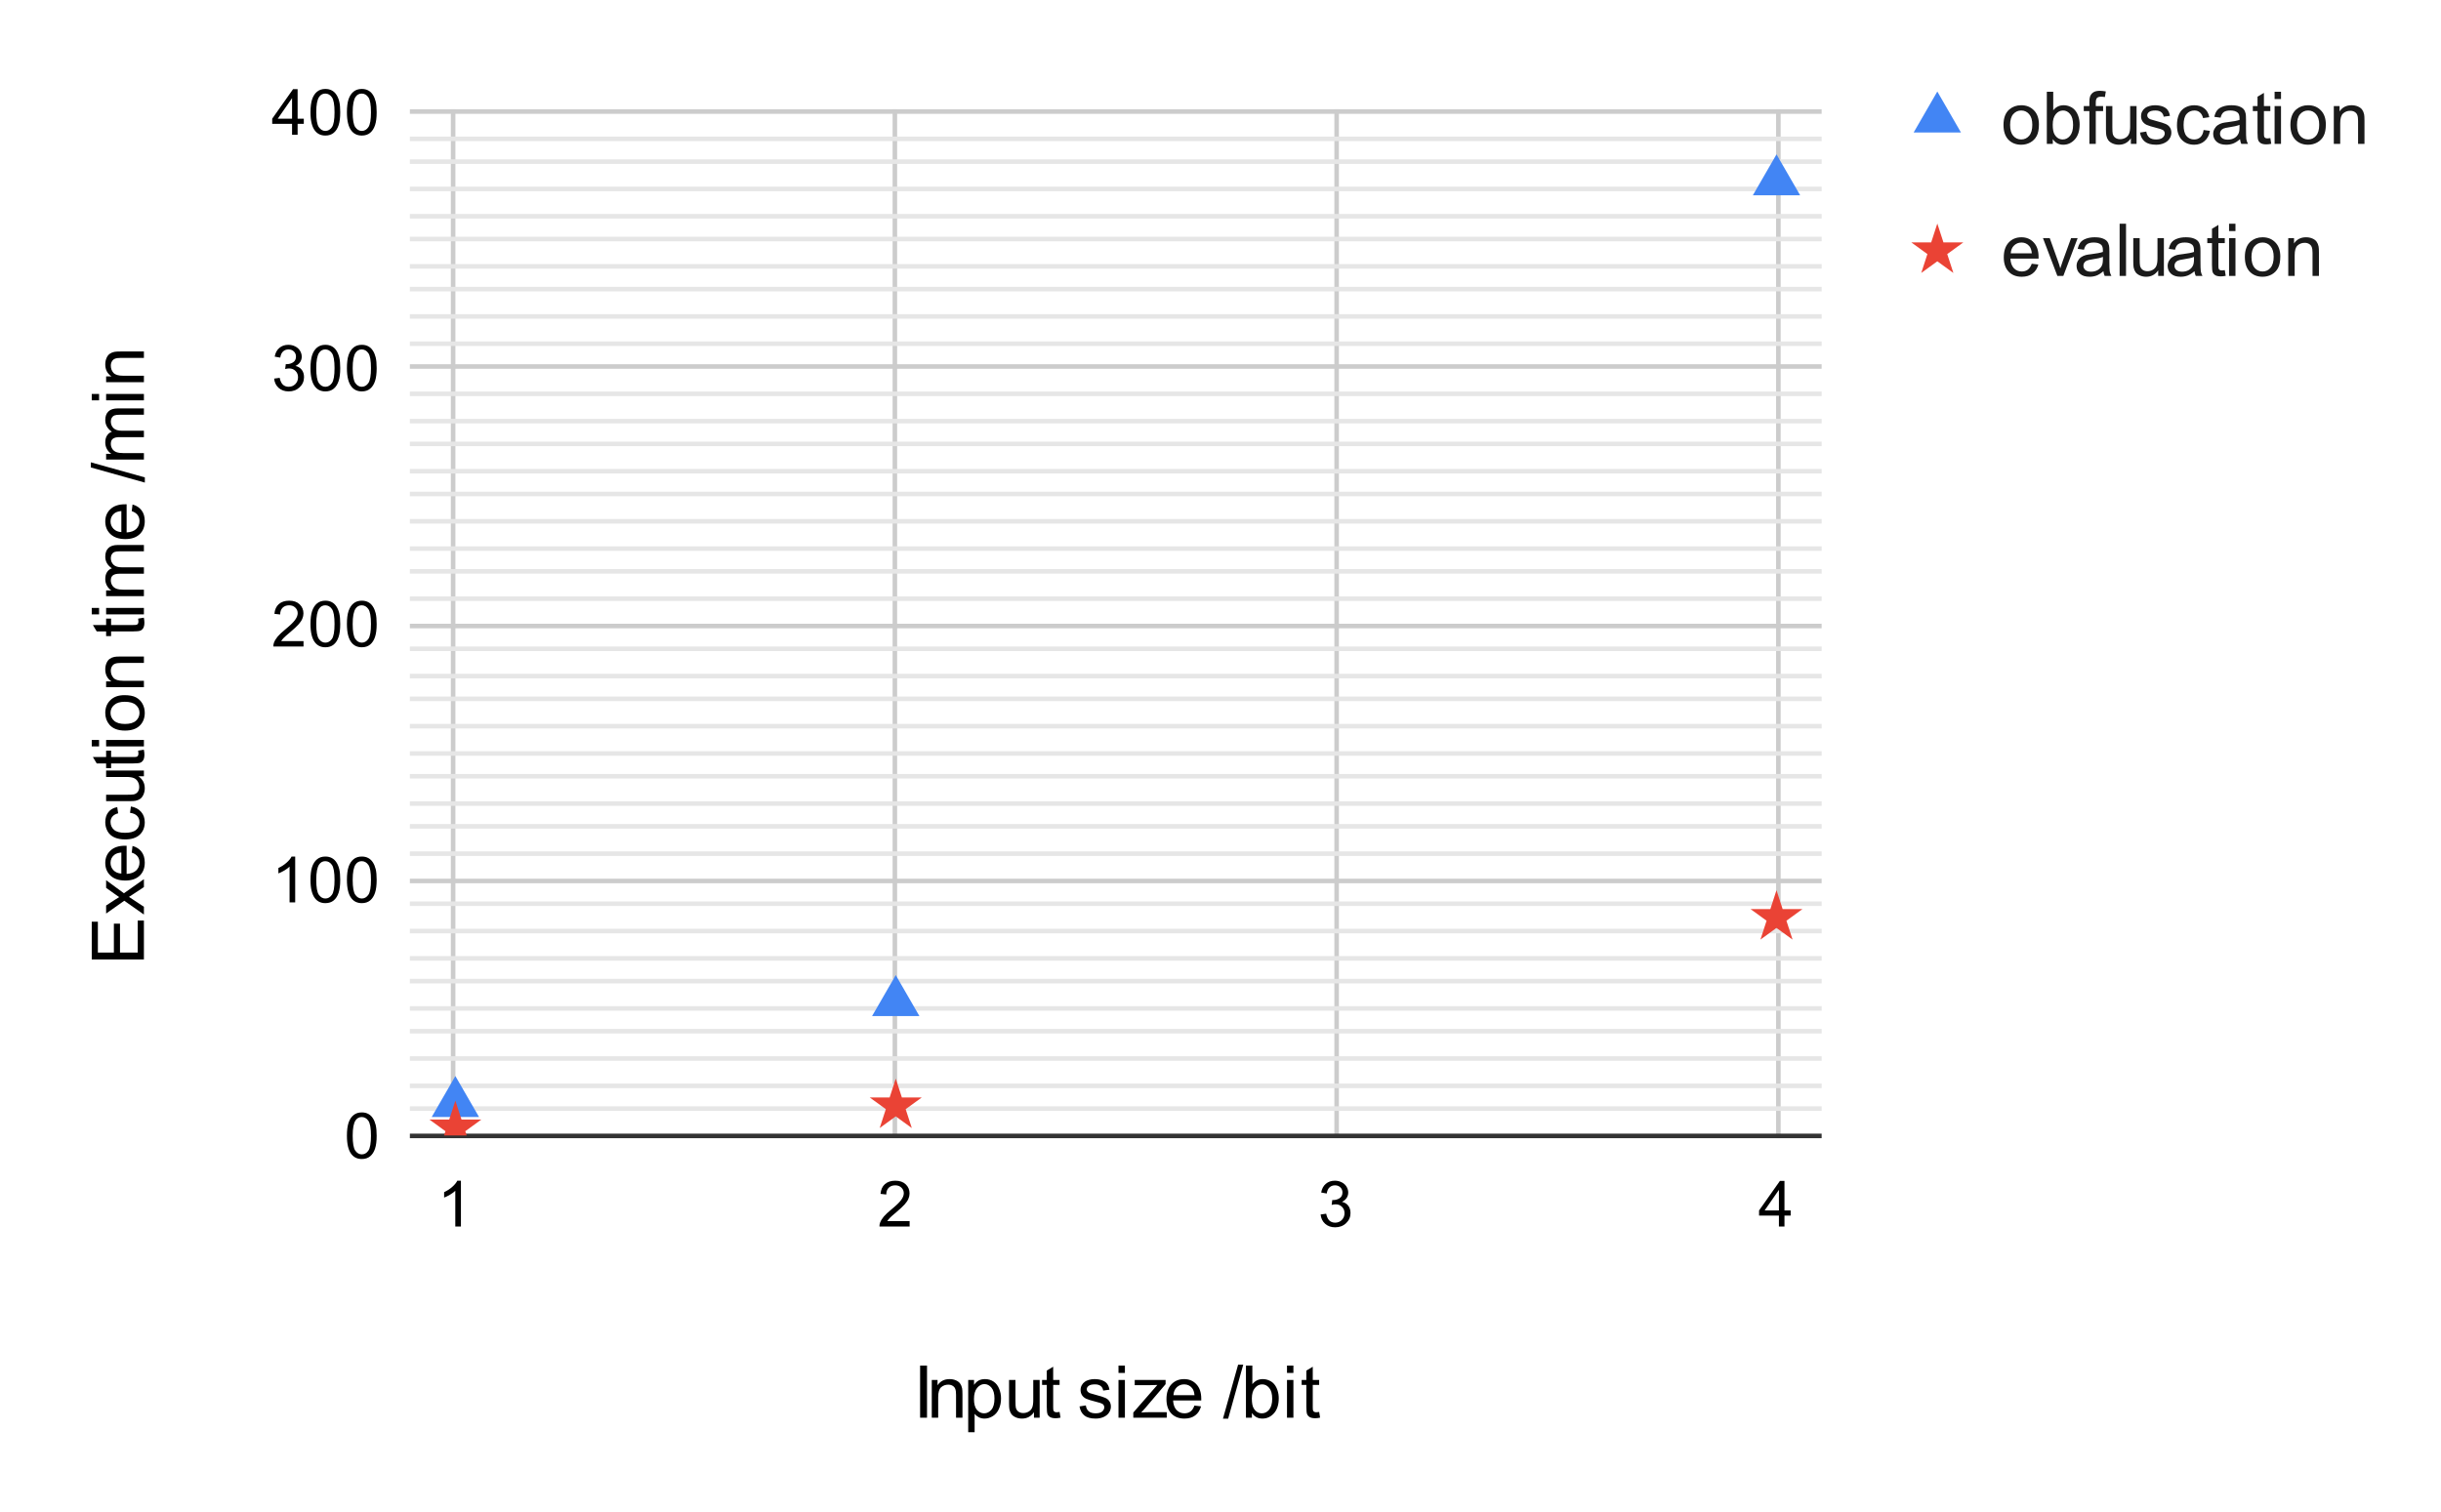 <svg version="1.1" viewBox="0.0 0.0 536.0 332.0" fill="none" stroke="none" stroke-linecap="square" stroke-miterlimit="10" width="536" height="332" xmlns:xlink="http://www.w3.org/1999/xlink" xmlns="http://www.w3.org/2000/svg"><path fill="#ffffff" d="M0 0L536.0 0L536.0 332.0L0 332.0L0 0Z" fill-rule="nonzero"/><path stroke="#cccccc" stroke-width="1.0" stroke-linecap="butt" d="M99.5 24.5L99.5 249.5" fill-rule="nonzero"/><path stroke="#cccccc" stroke-width="1.0" stroke-linecap="butt" d="M196.5 24.5L196.5 249.5" fill-rule="nonzero"/><path stroke="#cccccc" stroke-width="1.0" stroke-linecap="butt" d="M293.5 24.5L293.5 249.5" fill-rule="nonzero"/><path stroke="#cccccc" stroke-width="1.0" stroke-linecap="butt" d="M390.5 24.5L390.5 249.5" fill-rule="nonzero"/><path stroke="#000000" stroke-width="1.0" stroke-linecap="butt" stroke-opacity="0.0" d="M132.5 24.5L132.5 249.5" fill-rule="nonzero"/><path stroke="#000000" stroke-width="1.0" stroke-linecap="butt" stroke-opacity="0.0" d="M164.5 24.5L164.5 249.5" fill-rule="nonzero"/><path stroke="#000000" stroke-width="1.0" stroke-linecap="butt" stroke-opacity="0.0" d="M228.5 24.5L228.5 249.5" fill-rule="nonzero"/><path stroke="#000000" stroke-width="1.0" stroke-linecap="butt" stroke-opacity="0.0" d="M261.5 24.5L261.5 249.5" fill-rule="nonzero"/><path stroke="#000000" stroke-width="1.0" stroke-linecap="butt" stroke-opacity="0.0" d="M325.5 24.5L325.5 249.5" fill-rule="nonzero"/><path stroke="#000000" stroke-width="1.0" stroke-linecap="butt" stroke-opacity="0.0" d="M357.5 24.5L357.5 249.5" fill-rule="nonzero"/><path stroke="#333333" stroke-width="1.0" stroke-linecap="butt" d="M90.5 249.5L399.5 249.5" fill-rule="nonzero"/><path stroke="#cccccc" stroke-width="1.0" stroke-linecap="butt" d="M90.5 193.5L399.5 193.5" fill-rule="nonzero"/><path stroke="#cccccc" stroke-width="1.0" stroke-linecap="butt" d="M90.5 137.5L399.5 137.5" fill-rule="nonzero"/><path stroke="#cccccc" stroke-width="1.0" stroke-linecap="butt" d="M90.5 80.5L399.5 80.5" fill-rule="nonzero"/><path stroke="#cccccc" stroke-width="1.0" stroke-linecap="butt" d="M90.5 24.5L399.5 24.5" fill-rule="nonzero"/><path stroke="#e6e6e6" stroke-width="1.0" stroke-linecap="butt" d="M90.5 243.5L399.5 243.5" fill-rule="nonzero"/><path stroke="#e6e6e6" stroke-width="1.0" stroke-linecap="butt" d="M90.5 238.5L399.5 238.5" fill-rule="nonzero"/><path stroke="#e6e6e6" stroke-width="1.0" stroke-linecap="butt" d="M90.5 232.5L399.5 232.5" fill-rule="nonzero"/><path stroke="#e6e6e6" stroke-width="1.0" stroke-linecap="butt" d="M90.5 226.5L399.5 226.5" fill-rule="nonzero"/><path stroke="#e6e6e6" stroke-width="1.0" stroke-linecap="butt" d="M90.5 221.5L399.5 221.5" fill-rule="nonzero"/><path stroke="#e6e6e6" stroke-width="1.0" stroke-linecap="butt" d="M90.5 215.5L399.5 215.5" fill-rule="nonzero"/><path stroke="#e6e6e6" stroke-width="1.0" stroke-linecap="butt" d="M90.5 210.5L399.5 210.5" fill-rule="nonzero"/><path stroke="#e6e6e6" stroke-width="1.0" stroke-linecap="butt" d="M90.5 204.5L399.5 204.5" fill-rule="nonzero"/><path stroke="#e6e6e6" stroke-width="1.0" stroke-linecap="butt" d="M90.5 198.5L399.5 198.5" fill-rule="nonzero"/><path stroke="#e6e6e6" stroke-width="1.0" stroke-linecap="butt" d="M90.5 187.5L399.5 187.5" fill-rule="nonzero"/><path stroke="#e6e6e6" stroke-width="1.0" stroke-linecap="butt" d="M90.5 181.5L399.5 181.5" fill-rule="nonzero"/><path stroke="#e6e6e6" stroke-width="1.0" stroke-linecap="butt" d="M90.5 176.5L399.5 176.5" fill-rule="nonzero"/><path stroke="#e6e6e6" stroke-width="1.0" stroke-linecap="butt" d="M90.5 170.5L399.5 170.5" fill-rule="nonzero"/><path stroke="#e6e6e6" stroke-width="1.0" stroke-linecap="butt" d="M90.5 165.5L399.5 165.5" fill-rule="nonzero"/><path stroke="#e6e6e6" stroke-width="1.0" stroke-linecap="butt" d="M90.5 159.5L399.5 159.5" fill-rule="nonzero"/><path stroke="#e6e6e6" stroke-width="1.0" stroke-linecap="butt" d="M90.5 153.5L399.5 153.5" fill-rule="nonzero"/><path stroke="#e6e6e6" stroke-width="1.0" stroke-linecap="butt" d="M90.5 148.5L399.5 148.5" fill-rule="nonzero"/><path stroke="#e6e6e6" stroke-width="1.0" stroke-linecap="butt" d="M90.5 142.5L399.5 142.5" fill-rule="nonzero"/><path stroke="#e6e6e6" stroke-width="1.0" stroke-linecap="butt" d="M90.5 131.5L399.5 131.5" fill-rule="nonzero"/><path stroke="#e6e6e6" stroke-width="1.0" stroke-linecap="butt" d="M90.5 125.5L399.5 125.5" fill-rule="nonzero"/><path stroke="#e6e6e6" stroke-width="1.0" stroke-linecap="butt" d="M90.5 120.5L399.5 120.5" fill-rule="nonzero"/><path stroke="#e6e6e6" stroke-width="1.0" stroke-linecap="butt" d="M90.5 114.5L399.5 114.5" fill-rule="nonzero"/><path stroke="#e6e6e6" stroke-width="1.0" stroke-linecap="butt" d="M90.5 108.5L399.5 108.5" fill-rule="nonzero"/><path stroke="#e6e6e6" stroke-width="1.0" stroke-linecap="butt" d="M90.5 103.5L399.5 103.5" fill-rule="nonzero"/><path stroke="#e6e6e6" stroke-width="1.0" stroke-linecap="butt" d="M90.5 97.5L399.5 97.5" fill-rule="nonzero"/><path stroke="#e6e6e6" stroke-width="1.0" stroke-linecap="butt" d="M90.5 92.5L399.5 92.5" fill-rule="nonzero"/><path stroke="#e6e6e6" stroke-width="1.0" stroke-linecap="butt" d="M90.5 86.5L399.5 86.5" fill-rule="nonzero"/><path stroke="#e6e6e6" stroke-width="1.0" stroke-linecap="butt" d="M90.5 75.5L399.5 75.5" fill-rule="nonzero"/><path stroke="#e6e6e6" stroke-width="1.0" stroke-linecap="butt" d="M90.5 69.5L399.5 69.5" fill-rule="nonzero"/><path stroke="#e6e6e6" stroke-width="1.0" stroke-linecap="butt" d="M90.5 63.5L399.5 63.5" fill-rule="nonzero"/><path stroke="#e6e6e6" stroke-width="1.0" stroke-linecap="butt" d="M90.5 58.5L399.5 58.5" fill-rule="nonzero"/><path stroke="#e6e6e6" stroke-width="1.0" stroke-linecap="butt" d="M90.5 52.5L399.5 52.5" fill-rule="nonzero"/><path stroke="#e6e6e6" stroke-width="1.0" stroke-linecap="butt" d="M90.5 47.5L399.5 47.5" fill-rule="nonzero"/><path stroke="#e6e6e6" stroke-width="1.0" stroke-linecap="butt" d="M90.5 41.5L399.5 41.5" fill-rule="nonzero"/><path stroke="#e6e6e6" stroke-width="1.0" stroke-linecap="butt" d="M90.5 35.5L399.5 35.5" fill-rule="nonzero"/><path stroke="#e6e6e6" stroke-width="1.0" stroke-linecap="butt" d="M90.5 30.5L399.5 30.5" fill-rule="nonzero"/><clipPath id="id_0"><path d="M90.6 24.6L399.48 24.6L399.48 249.4L90.6 249.4L90.6 24.6Z" clip-rule="nonzero"/></clipPath><path fill="#4285f4" clip-path="url(#id_0)" d="M99.992 236.346L105.188 245.346L94.796 245.346Z" fill-rule="nonzero"/><path fill="#4285f4" clip-path="url(#id_0)" d="M196.691 214.172L201.887 223.172L191.494 223.172Z" fill-rule="nonzero"/><path fill="#4285f4" clip-path="url(#id_0)" d="M390.088 33.899L395.284 42.899L384.892 42.899Z" fill-rule="nonzero"/><path fill="#ea4335" clip-path="url(#id_0)" d="M99.992 241.756L101.339 245.902L105.698 245.902L102.171 248.464L103.519 252.61L99.992 250.048L96.465 252.61L97.812 248.464L94.286 245.902L98.645 245.902Z" fill-rule="nonzero"/><path fill="#ea4335" clip-path="url(#id_0)" d="M196.691 236.915L198.038 241.061L202.397 241.061L198.87 243.623L200.217 247.769L196.691 245.206L193.164 247.769L194.511 243.623L190.984 241.061L195.344 241.061Z" fill-rule="nonzero"/><path fill="#ea4335" clip-path="url(#id_0)" d="M390.088 195.525L391.435 199.671L395.794 199.671L392.268 202.233L393.615 206.379L390.088 203.816L386.561 206.379L387.909 202.233L384.382 199.671L388.741 199.671Z" fill-rule="nonzero"/><path fill="#000000" d="M202.04 311.4L202.04 299.947L203.556 299.947L203.556 311.4L202.04 311.4ZM204.602 311.4L204.602 303.103L205.868 303.103L205.868 304.275Q206.774 302.916 208.509 302.916Q209.259 302.916 209.884 303.181Q210.509 303.447 210.821 303.884Q211.134 304.322 211.259 304.931Q211.337 305.322 211.337 306.291L211.337 311.4L209.931 311.4L209.931 306.353Q209.931 305.494 209.759 305.072Q209.602 304.634 209.181 304.384Q208.774 304.134 208.212 304.134Q207.306 304.134 206.649 304.712Q206.009 305.275 206.009 306.869L206.009 311.4L204.602 311.4ZM212.602 314.587L212.602 303.103L213.884 303.103L213.884 304.181Q214.337 303.541 214.899 303.228Q215.477 302.916 216.29 302.916Q217.352 302.916 218.165 303.462Q218.977 304.009 219.384 305.009Q219.806 305.994 219.806 307.181Q219.806 308.462 219.337 309.478Q218.884 310.494 218.009 311.041Q217.149 311.587 216.181 311.587Q215.477 311.587 214.915 311.291Q214.368 310.994 214.009 310.541L214.009 314.587L212.602 314.587ZM213.868 307.291Q213.868 308.9 214.509 309.666Q215.165 310.431 216.087 310.431Q217.024 310.431 217.696 309.634Q218.368 308.837 218.368 307.181Q218.368 305.587 217.712 304.806Q217.056 304.009 216.149 304.009Q215.259 304.009 214.556 304.853Q213.868 305.697 213.868 307.291ZM227.04 311.4L227.04 310.181Q226.071 311.587 224.399 311.587Q223.665 311.587 223.024 311.306Q222.399 311.025 222.087 310.603Q221.774 310.166 221.649 309.556Q221.571 309.134 221.571 308.244L221.571 303.103L222.977 303.103L222.977 307.697Q222.977 308.806 223.056 309.181Q223.196 309.744 223.618 310.056Q224.056 310.369 224.681 310.369Q225.321 310.369 225.868 310.056Q226.431 309.728 226.649 309.166Q226.884 308.603 226.884 307.541L226.884 303.103L228.29 303.103L228.29 311.4L227.04 311.4ZM232.665 310.134L232.868 311.384Q232.274 311.509 231.806 311.509Q231.04 311.509 230.618 311.275Q230.196 311.025 230.024 310.634Q229.852 310.228 229.852 308.962L229.852 304.197L228.821 304.197L228.821 303.103L229.852 303.103L229.852 301.041L231.259 300.197L231.259 303.103L232.665 303.103L232.665 304.197L231.259 304.197L231.259 309.041Q231.259 309.65 231.321 309.822Q231.399 309.994 231.571 310.103Q231.743 310.197 232.056 310.197Q232.29 310.197 232.665 310.134ZM237.04 308.916L238.431 308.697Q238.54 309.541 239.071 309.994Q239.618 310.431 240.571 310.431Q241.54 310.431 242.009 310.041Q242.477 309.634 242.477 309.103Q242.477 308.634 242.071 308.353Q241.774 308.166 240.634 307.884Q239.087 307.494 238.477 307.212Q237.884 306.916 237.571 306.416Q237.274 305.916 237.274 305.306Q237.274 304.744 237.524 304.275Q237.774 303.806 238.212 303.494Q238.54 303.244 239.102 303.087Q239.681 302.916 240.321 302.916Q241.306 302.916 242.04 303.197Q242.774 303.478 243.118 303.962Q243.477 304.431 243.618 305.244L242.243 305.431Q242.149 304.791 241.696 304.431Q241.243 304.072 240.431 304.072Q239.462 304.072 239.04 304.4Q238.634 304.712 238.634 305.134Q238.634 305.416 238.806 305.634Q238.977 305.853 239.337 306.009Q239.556 306.087 240.587 306.369Q242.071 306.759 242.665 307.025Q243.259 307.275 243.587 307.759Q243.931 308.244 243.931 308.962Q243.931 309.666 243.509 310.291Q243.102 310.9 242.321 311.244Q241.556 311.587 240.587 311.587Q238.962 311.587 238.118 310.916Q237.274 310.244 237.04 308.916ZM245.602 301.556L245.602 299.947L247.009 299.947L247.009 301.556L245.602 301.556ZM245.602 311.4L245.602 303.103L247.009 303.103L247.009 311.4L245.602 311.4ZM248.852 311.4L248.852 310.259L254.134 304.197Q253.243 304.244 252.556 304.244L249.165 304.244L249.165 303.103L255.946 303.103L255.946 304.025L251.462 309.291L250.587 310.259Q251.54 310.181 252.368 310.181L256.196 310.181L256.196 311.4L248.852 311.4ZM262.274 308.728L263.727 308.9Q263.384 310.181 262.446 310.884Q261.524 311.587 260.087 311.587Q258.259 311.587 257.196 310.462Q256.134 309.337 256.134 307.322Q256.134 305.228 257.212 304.072Q258.29 302.916 260.009 302.916Q261.665 302.916 262.712 304.056Q263.774 305.181 263.774 307.228Q263.774 307.353 263.774 307.603L257.587 307.603Q257.665 308.978 258.352 309.712Q259.056 310.431 260.087 310.431Q260.868 310.431 261.415 310.025Q261.962 309.619 262.274 308.728ZM257.665 306.447L262.29 306.447Q262.196 305.4 261.759 304.884Q261.087 304.072 260.024 304.072Q259.056 304.072 258.384 304.728Q257.727 305.369 257.665 306.447ZM268.54 311.603L271.868 299.744L272.993 299.744L269.681 311.603L268.54 311.603ZM274.899 311.4L273.587 311.4L273.587 299.947L274.993 299.947L274.993 304.025Q275.884 302.916 277.274 302.916Q278.04 302.916 278.712 303.228Q279.399 303.525 279.837 304.087Q280.29 304.65 280.54 305.447Q280.79 306.228 280.79 307.119Q280.79 309.259 279.727 310.431Q278.681 311.587 277.196 311.587Q275.727 311.587 274.899 310.353L274.899 311.4ZM274.884 307.181Q274.884 308.681 275.29 309.337Q275.946 310.431 277.087 310.431Q278.009 310.431 278.681 309.634Q279.352 308.822 279.352 307.244Q279.352 305.619 278.696 304.853Q278.056 304.072 277.149 304.072Q276.227 304.072 275.556 304.869Q274.884 305.666 274.884 307.181ZM282.602 301.556L282.602 299.947L284.009 299.947L284.009 301.556L282.602 301.556ZM282.602 311.4L282.602 303.103L284.009 303.103L284.009 311.4L282.602 311.4ZM289.665 310.134L289.868 311.384Q289.274 311.509 288.806 311.509Q288.04 311.509 287.618 311.275Q287.196 311.025 287.024 310.634Q286.852 310.228 286.852 308.962L286.852 304.197L285.821 304.197L285.821 303.103L286.852 303.103L286.852 301.041L288.259 300.197L288.259 303.103L289.665 303.103L289.665 304.197L288.259 304.197L288.259 309.041Q288.259 309.65 288.321 309.822Q288.399 309.994 288.571 310.103Q288.743 310.197 289.056 310.197Q289.29 310.197 289.665 310.134Z" fill-rule="nonzero"/><path fill="#000000" d="M31.6 210.734L20.147 210.734L20.147 202.453L21.491 202.453L21.491 209.219L25.006 209.219L25.006 202.875L26.35 202.875L26.35 209.219L30.241 209.219L30.241 202.188L31.6 202.188L31.6 210.734ZM31.6 200.875L27.287 197.844L23.303 200.656L23.303 198.891L25.241 197.625Q25.803 197.266 26.178 197.047Q25.662 196.703 25.256 196.406L23.303 195.016L23.303 193.328L27.209 196.203L31.6 193.109L31.6 194.844L29.022 196.547L28.319 197.0L31.6 199.172L31.6 200.875ZM28.928 187.266L29.1 185.812Q30.381 186.156 31.084 187.094Q31.787 188.016 31.787 189.453Q31.787 191.281 30.662 192.344Q29.537 193.406 27.522 193.406Q25.428 193.406 24.272 192.328Q23.116 191.25 23.116 189.531Q23.116 187.875 24.256 186.828Q25.381 185.766 27.428 185.766Q27.553 185.766 27.803 185.766L27.803 191.953Q29.178 191.875 29.912 191.188Q30.631 190.484 30.631 189.453Q30.631 188.672 30.225 188.125Q29.819 187.578 28.928 187.266ZM26.647 191.875L26.647 187.25Q25.6 187.344 25.084 187.781Q24.272 188.453 24.272 189.516Q24.272 190.484 24.928 191.156Q25.569 191.812 26.647 191.875ZM28.553 178.531L28.741 177.141Q30.162 177.375 30.975 178.312Q31.787 179.234 31.787 180.594Q31.787 182.297 30.678 183.344Q29.553 184.375 27.475 184.375Q26.131 184.375 25.131 183.938Q24.116 183.484 23.616 182.578Q23.116 181.656 23.116 180.594Q23.116 179.234 23.803 178.375Q24.475 177.516 25.741 177.281L25.944 178.641Q25.116 178.844 24.694 179.344Q24.272 179.828 24.272 180.531Q24.272 181.594 25.037 182.266Q25.787 182.922 27.444 182.922Q29.116 182.922 29.881 182.281Q30.631 181.641 30.631 180.609Q30.631 179.781 30.131 179.234Q29.616 178.672 28.553 178.531ZM31.6 170.5L30.381 170.5Q31.787 171.469 31.787 173.141Q31.787 173.875 31.506 174.516Q31.225 175.141 30.803 175.453Q30.366 175.766 29.756 175.891Q29.334 175.969 28.444 175.969L23.303 175.969L23.303 174.562L27.897 174.562Q29.006 174.562 29.381 174.484Q29.944 174.344 30.256 173.922Q30.569 173.484 30.569 172.859Q30.569 172.219 30.256 171.672Q29.928 171.109 29.366 170.891Q28.803 170.656 27.741 170.656L23.303 170.656L23.303 169.25L31.6 169.25L31.6 170.5ZM30.334 164.875L31.584 164.672Q31.709 165.266 31.709 165.734Q31.709 166.5 31.475 166.922Q31.225 167.344 30.834 167.516Q30.428 167.688 29.162 167.688L24.397 167.688L24.397 168.719L23.303 168.719L23.303 167.688L21.241 167.688L20.397 166.281L23.303 166.281L23.303 164.875L24.397 164.875L24.397 166.281L29.241 166.281Q29.85 166.281 30.022 166.219Q30.194 166.141 30.303 165.969Q30.397 165.797 30.397 165.484Q30.397 165.25 30.334 164.875ZM21.756 163.938L20.147 163.938L20.147 162.531L21.756 162.531L21.756 163.938ZM31.6 163.938L23.303 163.938L23.303 162.531L31.6 162.531L31.6 163.938ZM27.444 160.469Q25.147 160.469 24.037 159.188Q23.116 158.109 23.116 156.578Q23.116 154.859 24.241 153.781Q25.35 152.688 27.334 152.688Q28.928 152.688 29.85 153.172Q30.772 153.656 31.287 154.578Q31.787 155.484 31.787 156.578Q31.787 158.312 30.678 159.391Q29.553 160.469 27.444 160.469ZM27.444 159.016Q29.037 159.016 29.834 158.328Q30.631 157.625 30.631 156.578Q30.631 155.531 29.834 154.844Q29.037 154.141 27.397 154.141Q25.866 154.141 25.069 154.844Q24.272 155.531 24.272 156.578Q24.272 157.625 25.069 158.328Q25.85 159.016 27.444 159.016ZM31.6 150.938L23.303 150.938L23.303 149.672L24.475 149.672Q23.116 148.766 23.116 147.031Q23.116 146.281 23.381 145.656Q23.647 145.031 24.084 144.719Q24.522 144.406 25.131 144.281Q25.522 144.203 26.491 144.203L31.6 144.203L31.6 145.609L26.553 145.609Q25.694 145.609 25.272 145.781Q24.834 145.938 24.584 146.359Q24.334 146.766 24.334 147.328Q24.334 148.234 24.912 148.891Q25.475 149.531 27.069 149.531L31.6 149.531L31.6 150.938ZM30.334 135.875L31.584 135.672Q31.709 136.266 31.709 136.734Q31.709 137.5 31.475 137.922Q31.225 138.344 30.834 138.516Q30.428 138.688 29.162 138.688L24.397 138.688L24.397 139.719L23.303 139.719L23.303 138.688L21.241 138.688L20.397 137.281L23.303 137.281L23.303 135.875L24.397 135.875L24.397 137.281L29.241 137.281Q29.85 137.281 30.022 137.219Q30.194 137.141 30.303 136.969Q30.397 136.797 30.397 136.484Q30.397 136.25 30.334 135.875ZM21.756 134.938L20.147 134.938L20.147 133.531L21.756 133.531L21.756 134.938ZM31.6 134.938L23.303 134.938L23.303 133.531L31.6 133.531L31.6 134.938ZM31.6 130.938L23.303 130.938L23.303 129.688L24.459 129.688Q23.85 129.297 23.491 128.656Q23.116 128.0 23.116 127.172Q23.116 126.25 23.506 125.656Q23.881 125.062 24.569 124.828Q23.116 123.844 23.116 122.266Q23.116 121.031 23.803 120.375Q24.475 119.703 25.897 119.703L31.6 119.703L31.6 121.094L26.366 121.094Q25.522 121.094 25.162 121.234Q24.787 121.375 24.569 121.734Q24.334 122.094 24.334 122.578Q24.334 123.453 24.912 124.031Q25.491 124.609 26.772 124.609L31.6 124.609L31.6 126.016L26.209 126.016Q25.272 126.016 24.803 126.359Q24.334 126.703 24.334 127.484Q24.334 128.078 24.647 128.578Q24.959 129.078 25.569 129.312Q26.162 129.531 27.287 129.531L31.6 129.531L31.6 130.938ZM28.928 112.266L29.1 110.812Q30.381 111.156 31.084 112.094Q31.787 113.016 31.787 114.453Q31.787 116.281 30.662 117.344Q29.537 118.406 27.522 118.406Q25.428 118.406 24.272 117.328Q23.116 116.25 23.116 114.531Q23.116 112.875 24.256 111.828Q25.381 110.766 27.428 110.766Q27.553 110.766 27.803 110.766L27.803 116.953Q29.178 116.875 29.912 116.188Q30.631 115.484 30.631 114.453Q30.631 113.672 30.225 113.125Q29.819 112.578 28.928 112.266ZM26.647 116.875L26.647 112.25Q25.6 112.344 25.084 112.781Q24.272 113.453 24.272 114.516Q24.272 115.484 24.928 116.156Q25.569 116.812 26.647 116.875ZM31.803 106.0L19.944 102.672L19.944 101.547L31.803 104.859L31.803 106.0ZM31.6 100.938L23.303 100.938L23.303 99.688L24.459 99.688Q23.85 99.297 23.491 98.656Q23.116 98.0 23.116 97.172Q23.116 96.25 23.506 95.656Q23.881 95.062 24.569 94.828Q23.116 93.844 23.116 92.266Q23.116 91.031 23.803 90.375Q24.475 89.703 25.897 89.703L31.6 89.703L31.6 91.094L26.366 91.094Q25.522 91.094 25.162 91.234Q24.787 91.375 24.569 91.734Q24.334 92.094 24.334 92.578Q24.334 93.453 24.912 94.031Q25.491 94.609 26.772 94.609L31.6 94.609L31.6 96.016L26.209 96.016Q25.272 96.016 24.803 96.359Q24.334 96.703 24.334 97.484Q24.334 98.078 24.647 98.578Q24.959 99.078 25.569 99.312Q26.162 99.531 27.287 99.531L31.6 99.531L31.6 100.938ZM21.756 87.938L20.147 87.938L20.147 86.531L21.756 86.531L21.756 87.938ZM31.6 87.938L23.303 87.938L23.303 86.531L31.6 86.531L31.6 87.938ZM31.6 83.938L23.303 83.938L23.303 82.672L24.475 82.672Q23.116 81.766 23.116 80.031Q23.116 79.281 23.381 78.656Q23.647 78.031 24.084 77.719Q24.522 77.406 25.131 77.281Q25.522 77.203 26.491 77.203L31.6 77.203L31.6 78.609L26.553 78.609Q25.694 78.609 25.272 78.781Q24.834 78.938 24.584 79.359Q24.334 79.766 24.334 80.328Q24.334 81.234 24.912 81.891Q25.475 82.531 27.069 82.531L31.6 82.531L31.6 83.938Z" fill-rule="nonzero"/><path fill="#000000" d="M76.178 249.463Q76.178 247.681 76.537 246.603Q76.912 245.509 77.631 244.931Q78.35 244.338 79.444 244.338Q80.256 244.338 80.866 244.666Q81.475 244.994 81.866 245.603Q82.272 246.213 82.491 247.088Q82.709 247.963 82.709 249.463Q82.709 251.228 82.35 252.306Q81.991 253.384 81.272 253.978Q80.553 254.572 79.444 254.572Q78.006 254.572 77.178 253.525Q76.178 252.275 76.178 249.463ZM77.444 249.463Q77.444 251.931 78.022 252.744Q78.6 253.556 79.444 253.556Q80.303 253.556 80.881 252.744Q81.459 251.916 81.459 249.463Q81.459 246.978 80.881 246.166Q80.303 245.353 79.428 245.353Q78.584 245.353 78.084 246.072Q77.444 246.994 77.444 249.463Z" fill-rule="nonzero"/><path fill="#000000" d="M64.819 198.2L63.584 198.2L63.584 190.356Q63.147 190.778 62.413 191.216Q61.694 191.637 61.131 191.841L61.131 190.653Q62.163 190.169 62.928 189.481Q63.709 188.794 64.022 188.137L64.819 188.137L64.819 198.2ZM68.178 193.262Q68.178 191.481 68.537 190.403Q68.912 189.309 69.631 188.731Q70.35 188.137 71.444 188.137Q72.256 188.137 72.866 188.466Q73.475 188.794 73.866 189.403Q74.272 190.012 74.491 190.887Q74.709 191.762 74.709 193.262Q74.709 195.028 74.35 196.106Q73.991 197.184 73.272 197.778Q72.553 198.372 71.444 198.372Q70.006 198.372 69.178 197.325Q68.178 196.075 68.178 193.262ZM69.444 193.262Q69.444 195.731 70.022 196.544Q70.6 197.356 71.444 197.356Q72.303 197.356 72.881 196.544Q73.459 195.716 73.459 193.262Q73.459 190.778 72.881 189.966Q72.303 189.153 71.428 189.153Q70.584 189.153 70.084 189.872Q69.444 190.794 69.444 193.262ZM76.178 193.262Q76.178 191.481 76.537 190.403Q76.912 189.309 77.631 188.731Q78.35 188.137 79.444 188.137Q80.256 188.137 80.866 188.466Q81.475 188.794 81.866 189.403Q82.272 190.012 82.491 190.887Q82.709 191.762 82.709 193.262Q82.709 195.028 82.35 196.106Q81.991 197.184 81.272 197.778Q80.553 198.372 79.444 198.372Q78.006 198.372 77.178 197.325Q76.178 196.075 76.178 193.262ZM77.444 193.262Q77.444 195.731 78.022 196.544Q78.6 197.356 79.444 197.356Q80.303 197.356 80.881 196.544Q81.459 195.716 81.459 193.262Q81.459 190.778 80.881 189.966Q80.303 189.153 79.428 189.153Q78.584 189.153 78.084 189.872Q77.444 190.794 77.444 193.262Z" fill-rule="nonzero"/><path fill="#000000" d="M66.647 140.812L66.647 142.0L60.022 142.0Q60.006 141.562 60.163 141.141Q60.428 140.469 60.975 139.812Q61.538 139.156 62.584 138.297Q64.225 136.953 64.787 136.172Q65.366 135.391 65.366 134.688Q65.366 133.953 64.834 133.453Q64.319 132.953 63.491 132.953Q62.6 132.953 62.053 133.484Q61.522 134.016 61.522 134.969L60.256 134.828Q60.381 133.422 61.225 132.688Q62.084 131.938 63.506 131.938Q64.959 131.938 65.787 132.734Q66.631 133.531 66.631 134.719Q66.631 135.328 66.381 135.906Q66.147 136.484 65.569 137.125Q65.006 137.766 63.678 138.891Q62.569 139.812 62.256 140.156Q61.944 140.484 61.741 140.812L66.647 140.812ZM68.178 137.062Q68.178 135.281 68.537 134.203Q68.912 133.109 69.631 132.531Q70.35 131.938 71.444 131.938Q72.256 131.938 72.866 132.266Q73.475 132.594 73.866 133.203Q74.272 133.812 74.491 134.688Q74.709 135.562 74.709 137.062Q74.709 138.828 74.35 139.906Q73.991 140.984 73.272 141.578Q72.553 142.172 71.444 142.172Q70.006 142.172 69.178 141.125Q68.178 139.875 68.178 137.062ZM69.444 137.062Q69.444 139.531 70.022 140.344Q70.6 141.156 71.444 141.156Q72.303 141.156 72.881 140.344Q73.459 139.516 73.459 137.062Q73.459 134.578 72.881 133.766Q72.303 132.953 71.428 132.953Q70.584 132.953 70.084 133.672Q69.444 134.594 69.444 137.062ZM76.178 137.062Q76.178 135.281 76.537 134.203Q76.912 133.109 77.631 132.531Q78.35 131.938 79.444 131.938Q80.256 131.938 80.866 132.266Q81.475 132.594 81.866 133.203Q82.272 133.812 82.491 134.688Q82.709 135.562 82.709 137.062Q82.709 138.828 82.35 139.906Q81.991 140.984 81.272 141.578Q80.553 142.172 79.444 142.172Q78.006 142.172 77.178 141.125Q76.178 139.875 76.178 137.062ZM77.444 137.062Q77.444 139.531 78.022 140.344Q78.6 141.156 79.444 141.156Q80.303 141.156 80.881 140.344Q81.459 139.516 81.459 137.062Q81.459 134.578 80.881 133.766Q80.303 132.953 79.428 132.953Q78.584 132.953 78.084 133.672Q77.444 134.594 77.444 137.062Z" fill-rule="nonzero"/><path fill="#000000" d="M60.194 83.159L61.413 82.987Q61.631 84.034 62.131 84.503Q62.647 84.956 63.381 84.956Q64.256 84.956 64.85 84.362Q65.444 83.753 65.444 82.862Q65.444 82.019 64.881 81.472Q64.334 80.925 63.491 80.925Q63.131 80.925 62.616 81.05L62.756 79.972Q62.881 79.987 62.944 79.987Q63.741 79.987 64.366 79.581Q64.991 79.175 64.991 78.316Q64.991 77.644 64.537 77.206Q64.084 76.753 63.35 76.753Q62.631 76.753 62.147 77.206Q61.678 77.644 61.538 78.55L60.319 78.331Q60.538 77.097 61.334 76.425Q62.131 75.737 63.319 75.737Q64.147 75.737 64.834 76.097Q65.522 76.441 65.881 77.05Q66.256 77.659 66.256 78.347Q66.256 78.987 65.912 79.519Q65.569 80.05 64.881 80.378Q65.772 80.581 66.256 81.222Q66.756 81.862 66.756 82.847Q66.756 84.159 65.787 85.066Q64.834 85.972 63.381 85.972Q62.053 85.972 61.178 85.191Q60.319 84.409 60.194 83.159ZM68.178 80.862Q68.178 79.081 68.537 78.003Q68.912 76.909 69.631 76.331Q70.35 75.737 71.444 75.737Q72.256 75.737 72.866 76.066Q73.475 76.394 73.866 77.003Q74.272 77.612 74.491 78.487Q74.709 79.362 74.709 80.862Q74.709 82.628 74.35 83.706Q73.991 84.784 73.272 85.378Q72.553 85.972 71.444 85.972Q70.006 85.972 69.178 84.925Q68.178 83.675 68.178 80.862ZM69.444 80.862Q69.444 83.331 70.022 84.144Q70.6 84.956 71.444 84.956Q72.303 84.956 72.881 84.144Q73.459 83.316 73.459 80.862Q73.459 78.378 72.881 77.566Q72.303 76.753 71.428 76.753Q70.584 76.753 70.084 77.472Q69.444 78.394 69.444 80.862ZM76.178 80.862Q76.178 79.081 76.537 78.003Q76.912 76.909 77.631 76.331Q78.35 75.737 79.444 75.737Q80.256 75.737 80.866 76.066Q81.475 76.394 81.866 77.003Q82.272 77.612 82.491 78.487Q82.709 79.362 82.709 80.862Q82.709 82.628 82.35 83.706Q81.991 84.784 81.272 85.378Q80.553 85.972 79.444 85.972Q78.006 85.972 77.178 84.925Q76.178 83.675 76.178 80.862ZM77.444 80.862Q77.444 83.331 78.022 84.144Q78.6 84.956 79.444 84.956Q80.303 84.956 80.881 84.144Q81.459 83.316 81.459 80.862Q81.459 78.378 80.881 77.566Q80.303 76.753 79.428 76.753Q78.584 76.753 78.084 77.472Q77.444 78.394 77.444 80.862Z" fill-rule="nonzero"/><path fill="#000000" d="M64.131 29.6L64.131 27.194L59.772 27.194L59.772 26.069L64.35 19.584L65.35 19.584L65.35 26.069L66.709 26.069L66.709 27.194L65.35 27.194L65.35 29.6L64.131 29.6ZM64.131 26.069L64.131 21.553L60.991 26.069L64.131 26.069ZM68.178 24.663Q68.178 22.881 68.537 21.803Q68.912 20.709 69.631 20.131Q70.35 19.538 71.444 19.538Q72.256 19.538 72.866 19.866Q73.475 20.194 73.866 20.803Q74.272 21.413 74.491 22.288Q74.709 23.163 74.709 24.663Q74.709 26.428 74.35 27.506Q73.991 28.584 73.272 29.178Q72.553 29.772 71.444 29.772Q70.006 29.772 69.178 28.725Q68.178 27.475 68.178 24.663ZM69.444 24.663Q69.444 27.131 70.022 27.944Q70.6 28.756 71.444 28.756Q72.303 28.756 72.881 27.944Q73.459 27.116 73.459 24.663Q73.459 22.178 72.881 21.366Q72.303 20.553 71.428 20.553Q70.584 20.553 70.084 21.272Q69.444 22.194 69.444 24.663ZM76.178 24.663Q76.178 22.881 76.537 21.803Q76.912 20.709 77.631 20.131Q78.35 19.538 79.444 19.538Q80.256 19.538 80.866 19.866Q81.475 20.194 81.866 20.803Q82.272 21.413 82.491 22.288Q82.709 23.163 82.709 24.663Q82.709 26.428 82.35 27.506Q81.991 28.584 81.272 29.178Q80.553 29.772 79.444 29.772Q78.006 29.772 77.178 28.725Q76.178 27.475 76.178 24.663ZM77.444 24.663Q77.444 27.131 78.022 27.944Q78.6 28.756 79.444 28.756Q80.303 28.756 80.881 27.944Q81.459 27.116 81.459 24.663Q81.459 22.178 80.881 21.366Q80.303 20.553 79.428 20.553Q78.584 20.553 78.084 21.272Q77.444 22.194 77.444 24.663Z" fill-rule="nonzero"/><path fill="#000000" d="M101.211 269.4L99.976 269.4L99.976 261.556Q99.539 261.978 98.804 262.416Q98.086 262.837 97.523 263.041L97.523 261.853Q98.554 261.369 99.32 260.681Q100.101 259.994 100.414 259.337L101.211 259.337L101.211 269.4Z" fill-rule="nonzero"/><path fill="#000000" d="M199.738 268.212L199.738 269.4L193.113 269.4Q193.097 268.962 193.253 268.541Q193.519 267.869 194.066 267.212Q194.628 266.556 195.675 265.697Q197.316 264.353 197.878 263.572Q198.456 262.791 198.456 262.087Q198.456 261.353 197.925 260.853Q197.409 260.353 196.581 260.353Q195.691 260.353 195.144 260.884Q194.613 261.416 194.613 262.369L193.347 262.228Q193.472 260.822 194.316 260.087Q195.175 259.337 196.597 259.337Q198.05 259.337 198.878 260.134Q199.722 260.931 199.722 262.119Q199.722 262.728 199.472 263.306Q199.238 263.884 198.659 264.525Q198.097 265.166 196.769 266.291Q195.659 267.212 195.347 267.556Q195.034 267.884 194.831 268.212L199.738 268.212Z" fill-rule="nonzero"/><path fill="#000000" d="M289.983 266.759L291.202 266.587Q291.421 267.634 291.921 268.103Q292.436 268.556 293.171 268.556Q294.046 268.556 294.639 267.962Q295.233 267.353 295.233 266.462Q295.233 265.619 294.671 265.072Q294.124 264.525 293.28 264.525Q292.921 264.525 292.405 264.65L292.546 263.572Q292.671 263.587 292.733 263.587Q293.53 263.587 294.155 263.181Q294.78 262.775 294.78 261.916Q294.78 261.244 294.327 260.806Q293.874 260.353 293.139 260.353Q292.421 260.353 291.936 260.806Q291.467 261.244 291.327 262.15L290.108 261.931Q290.327 260.697 291.124 260.025Q291.921 259.337 293.108 259.337Q293.936 259.337 294.624 259.697Q295.311 260.041 295.671 260.65Q296.046 261.259 296.046 261.947Q296.046 262.587 295.702 263.119Q295.358 263.65 294.671 263.978Q295.561 264.181 296.046 264.822Q296.546 265.462 296.546 266.447Q296.546 267.759 295.577 268.666Q294.624 269.572 293.171 269.572Q291.842 269.572 290.967 268.791Q290.108 268.009 289.983 266.759Z" fill-rule="nonzero"/><path fill="#000000" d="M390.619 269.4L390.619 266.994L386.26 266.994L386.26 265.869L390.838 259.384L391.838 259.384L391.838 265.869L393.197 265.869L393.197 266.994L391.838 266.994L391.838 269.4L390.619 269.4ZM390.619 265.869L390.619 261.353L387.479 265.869L390.619 265.869Z" fill-rule="nonzero"/><path fill="#4285f4" d="M425.4 20.1L430.596 29.1L420.204 29.1Z" fill-rule="nonzero"/><path fill="#1a1a1a" d="M439.931 27.444Q439.931 25.147 441.212 24.038Q442.291 23.116 443.822 23.116Q445.541 23.116 446.619 24.241Q447.712 25.35 447.712 27.334Q447.712 28.928 447.228 29.85Q446.744 30.772 445.822 31.288Q444.916 31.788 443.822 31.788Q442.087 31.788 441.009 30.678Q439.931 29.553 439.931 27.444ZM441.384 27.444Q441.384 29.038 442.072 29.834Q442.775 30.631 443.822 30.631Q444.869 30.631 445.556 29.834Q446.259 29.038 446.259 27.397Q446.259 25.866 445.556 25.069Q444.869 24.272 443.822 24.272Q442.775 24.272 442.072 25.069Q441.384 25.85 441.384 27.444ZM450.759 31.6L449.447 31.6L449.447 20.147L450.853 20.147L450.853 24.225Q451.744 23.116 453.134 23.116Q453.9 23.116 454.572 23.428Q455.259 23.725 455.697 24.288Q456.15 24.85 456.4 25.647Q456.65 26.428 456.65 27.319Q456.65 29.459 455.587 30.631Q454.541 31.788 453.056 31.788Q451.587 31.788 450.759 30.553L450.759 31.6ZM450.744 27.381Q450.744 28.881 451.15 29.538Q451.806 30.631 452.947 30.631Q453.869 30.631 454.541 29.834Q455.212 29.022 455.212 27.444Q455.212 25.819 454.556 25.053Q453.916 24.272 453.009 24.272Q452.087 24.272 451.416 25.069Q450.744 25.866 450.744 27.381ZM458.791 31.6L458.791 24.397L457.556 24.397L457.556 23.303L458.791 23.303L458.791 22.413Q458.791 21.584 458.947 21.178Q459.15 20.631 459.65 20.288Q460.166 19.944 461.087 19.944Q461.681 19.944 462.4 20.084L462.197 21.319Q461.759 21.241 461.369 21.241Q460.728 21.241 460.462 21.522Q460.197 21.788 460.197 22.538L460.197 23.303L461.806 23.303L461.806 24.397L460.197 24.397L460.197 31.6L458.791 31.6ZM467.9 31.6L467.9 30.381Q466.931 31.788 465.259 31.788Q464.525 31.788 463.884 31.506Q463.259 31.225 462.947 30.803Q462.634 30.366 462.509 29.756Q462.431 29.334 462.431 28.444L462.431 23.303L463.837 23.303L463.837 27.897Q463.837 29.006 463.916 29.381Q464.056 29.944 464.478 30.256Q464.916 30.569 465.541 30.569Q466.181 30.569 466.728 30.256Q467.291 29.928 467.509 29.366Q467.744 28.803 467.744 27.741L467.744 23.303L469.15 23.303L469.15 31.6L467.9 31.6ZM469.9 29.116L471.291 28.897Q471.4 29.741 471.931 30.194Q472.478 30.631 473.431 30.631Q474.4 30.631 474.869 30.241Q475.337 29.834 475.337 29.303Q475.337 28.834 474.931 28.553Q474.634 28.366 473.494 28.084Q471.947 27.694 471.337 27.413Q470.744 27.116 470.431 26.616Q470.134 26.116 470.134 25.506Q470.134 24.944 470.384 24.475Q470.634 24.006 471.072 23.694Q471.4 23.444 471.962 23.288Q472.541 23.116 473.181 23.116Q474.166 23.116 474.9 23.397Q475.634 23.678 475.978 24.163Q476.337 24.631 476.478 25.444L475.103 25.631Q475.009 24.991 474.556 24.631Q474.103 24.272 473.291 24.272Q472.322 24.272 471.9 24.6Q471.494 24.913 471.494 25.334Q471.494 25.616 471.666 25.834Q471.837 26.053 472.197 26.209Q472.416 26.288 473.447 26.569Q474.931 26.959 475.525 27.225Q476.119 27.475 476.447 27.959Q476.791 28.444 476.791 29.163Q476.791 29.866 476.369 30.491Q475.962 31.1 475.181 31.444Q474.416 31.788 473.447 31.788Q471.822 31.788 470.978 31.116Q470.134 30.444 469.9 29.116ZM483.869 28.553L485.259 28.741Q485.025 30.163 484.087 30.975Q483.166 31.788 481.806 31.788Q480.103 31.788 479.056 30.678Q478.025 29.553 478.025 27.475Q478.025 26.131 478.462 25.131Q478.916 24.116 479.822 23.616Q480.744 23.116 481.806 23.116Q483.166 23.116 484.025 23.803Q484.884 24.475 485.119 25.741L483.759 25.944Q483.556 25.116 483.056 24.694Q482.572 24.272 481.869 24.272Q480.806 24.272 480.134 25.038Q479.478 25.788 479.478 27.444Q479.478 29.116 480.119 29.881Q480.759 30.631 481.791 30.631Q482.619 30.631 483.166 30.131Q483.728 29.616 483.869 28.553ZM491.869 30.569Q491.087 31.241 490.369 31.522Q489.65 31.788 488.822 31.788Q487.447 31.788 486.712 31.116Q485.978 30.444 485.978 29.413Q485.978 28.803 486.259 28.303Q486.541 27.788 486.978 27.491Q487.431 27.178 487.994 27.022Q488.416 26.913 489.244 26.819Q490.947 26.616 491.759 26.334Q491.759 26.038 491.759 25.959Q491.759 25.1 491.369 24.756Q490.822 24.272 489.759 24.272Q488.775 24.272 488.291 24.631Q487.822 24.975 487.603 25.85L486.228 25.663Q486.416 24.788 486.837 24.241Q487.275 23.694 488.087 23.413Q488.9 23.116 489.962 23.116Q491.025 23.116 491.681 23.366Q492.353 23.616 492.666 23.991Q492.978 24.366 493.103 24.944Q493.181 25.303 493.181 26.241L493.181 28.116Q493.181 30.084 493.259 30.6Q493.353 31.116 493.619 31.6L492.15 31.6Q491.931 31.163 491.869 30.569ZM491.759 27.428Q490.994 27.741 489.462 27.959Q488.587 28.084 488.228 28.241Q487.869 28.397 487.666 28.709Q487.478 29.006 487.478 29.366Q487.478 29.928 487.9 30.303Q488.337 30.678 489.15 30.678Q489.962 30.678 490.587 30.334Q491.228 29.975 491.525 29.35Q491.759 28.881 491.759 27.944L491.759 27.428ZM498.525 30.334L498.728 31.584Q498.134 31.709 497.666 31.709Q496.9 31.709 496.478 31.475Q496.056 31.225 495.884 30.834Q495.712 30.428 495.712 29.163L495.712 24.397L494.681 24.397L494.681 23.303L495.712 23.303L495.712 21.241L497.119 20.397L497.119 23.303L498.525 23.303L498.525 24.397L497.119 24.397L497.119 29.241Q497.119 29.85 497.181 30.022Q497.259 30.194 497.431 30.303Q497.603 30.397 497.916 30.397Q498.15 30.397 498.525 30.334ZM499.462 21.756L499.462 20.147L500.869 20.147L500.869 21.756L499.462 21.756ZM499.462 31.6L499.462 23.303L500.869 23.303L500.869 31.6L499.462 31.6ZM502.931 27.444Q502.931 25.147 504.212 24.038Q505.291 23.116 506.822 23.116Q508.541 23.116 509.619 24.241Q510.712 25.35 510.712 27.334Q510.712 28.928 510.228 29.85Q509.744 30.772 508.822 31.288Q507.916 31.788 506.822 31.788Q505.087 31.788 504.009 30.678Q502.931 29.553 502.931 27.444ZM504.384 27.444Q504.384 29.038 505.072 29.834Q505.775 30.631 506.822 30.631Q507.869 30.631 508.556 29.834Q509.259 29.038 509.259 27.397Q509.259 25.866 508.556 25.069Q507.869 24.272 506.822 24.272Q505.775 24.272 505.072 25.069Q504.384 25.85 504.384 27.444ZM512.462 31.6L512.462 23.303L513.728 23.303L513.728 24.475Q514.634 23.116 516.369 23.116Q517.119 23.116 517.744 23.381Q518.369 23.647 518.681 24.084Q518.994 24.522 519.119 25.131Q519.197 25.522 519.197 26.491L519.197 31.6L517.791 31.6L517.791 26.553Q517.791 25.694 517.619 25.272Q517.462 24.834 517.041 24.584Q516.634 24.334 516.072 24.334Q515.166 24.334 514.509 24.913Q513.869 25.475 513.869 27.069L513.869 31.6L512.462 31.6Z" fill-rule="nonzero"/><path fill="#ea4335" d="M425.4 49.1L426.747 53.246L431.106 53.246L427.58 55.808L428.927 59.954L425.4 57.392L421.873 59.954L423.22 55.808L419.694 53.246L424.053 53.246Z" fill-rule="nonzero"/><path fill="#1a1a1a" d="M446.134 57.928L447.587 58.1Q447.244 59.381 446.306 60.084Q445.384 60.788 443.947 60.788Q442.119 60.788 441.056 59.663Q439.994 58.538 439.994 56.522Q439.994 54.428 441.072 53.272Q442.15 52.116 443.869 52.116Q445.525 52.116 446.572 53.256Q447.634 54.381 447.634 56.428Q447.634 56.553 447.634 56.803L441.447 56.803Q441.525 58.178 442.212 58.913Q442.916 59.631 443.947 59.631Q444.728 59.631 445.275 59.225Q445.822 58.819 446.134 57.928ZM441.525 55.647L446.15 55.647Q446.056 54.6 445.619 54.084Q444.947 53.272 443.884 53.272Q442.916 53.272 442.244 53.928Q441.587 54.569 441.525 55.647ZM451.759 60.6L448.603 52.303L450.087 52.303L451.869 57.272Q452.166 58.069 452.4 58.944Q452.587 58.288 452.931 57.366L454.775 52.303L456.212 52.303L453.072 60.6L451.759 60.6ZM461.869 59.569Q461.087 60.241 460.369 60.522Q459.65 60.788 458.822 60.788Q457.447 60.788 456.712 60.116Q455.978 59.444 455.978 58.413Q455.978 57.803 456.259 57.303Q456.541 56.788 456.978 56.491Q457.431 56.178 457.994 56.022Q458.416 55.913 459.244 55.819Q460.947 55.616 461.759 55.334Q461.759 55.038 461.759 54.959Q461.759 54.1 461.369 53.756Q460.822 53.272 459.759 53.272Q458.775 53.272 458.291 53.631Q457.822 53.975 457.603 54.85L456.228 54.663Q456.416 53.788 456.837 53.241Q457.275 52.694 458.087 52.413Q458.9 52.116 459.962 52.116Q461.025 52.116 461.681 52.366Q462.353 52.616 462.666 52.991Q462.978 53.366 463.103 53.944Q463.181 54.303 463.181 55.241L463.181 57.116Q463.181 59.084 463.259 59.6Q463.353 60.116 463.619 60.6L462.15 60.6Q461.931 60.163 461.869 59.569ZM461.759 56.428Q460.994 56.741 459.462 56.959Q458.587 57.084 458.228 57.241Q457.869 57.397 457.666 57.709Q457.478 58.006 457.478 58.366Q457.478 58.928 457.9 59.303Q458.337 59.678 459.15 59.678Q459.962 59.678 460.587 59.334Q461.228 58.975 461.525 58.35Q461.759 57.881 461.759 56.944L461.759 56.428ZM465.431 60.6L465.431 49.147L466.837 49.147L466.837 60.6L465.431 60.6ZM473.9 60.6L473.9 59.381Q472.931 60.788 471.259 60.788Q470.525 60.788 469.884 60.506Q469.259 60.225 468.947 59.803Q468.634 59.366 468.509 58.756Q468.431 58.334 468.431 57.444L468.431 52.303L469.837 52.303L469.837 56.897Q469.837 58.006 469.916 58.381Q470.056 58.944 470.478 59.256Q470.916 59.569 471.541 59.569Q472.181 59.569 472.728 59.256Q473.291 58.928 473.509 58.366Q473.744 57.803 473.744 56.741L473.744 52.303L475.15 52.303L475.15 60.6L473.9 60.6ZM481.869 59.569Q481.087 60.241 480.369 60.522Q479.65 60.788 478.822 60.788Q477.447 60.788 476.712 60.116Q475.978 59.444 475.978 58.413Q475.978 57.803 476.259 57.303Q476.541 56.788 476.978 56.491Q477.431 56.178 477.994 56.022Q478.416 55.913 479.244 55.819Q480.947 55.616 481.759 55.334Q481.759 55.038 481.759 54.959Q481.759 54.1 481.369 53.756Q480.822 53.272 479.759 53.272Q478.775 53.272 478.291 53.631Q477.822 53.975 477.603 54.85L476.228 54.663Q476.416 53.788 476.837 53.241Q477.275 52.694 478.087 52.413Q478.9 52.116 479.962 52.116Q481.025 52.116 481.681 52.366Q482.353 52.616 482.666 52.991Q482.978 53.366 483.103 53.944Q483.181 54.303 483.181 55.241L483.181 57.116Q483.181 59.084 483.259 59.6Q483.353 60.116 483.619 60.6L482.15 60.6Q481.931 60.163 481.869 59.569ZM481.759 56.428Q480.994 56.741 479.462 56.959Q478.587 57.084 478.228 57.241Q477.869 57.397 477.666 57.709Q477.478 58.006 477.478 58.366Q477.478 58.928 477.9 59.303Q478.337 59.678 479.15 59.678Q479.962 59.678 480.587 59.334Q481.228 58.975 481.525 58.35Q481.759 57.881 481.759 56.944L481.759 56.428ZM488.525 59.334L488.728 60.584Q488.134 60.709 487.666 60.709Q486.9 60.709 486.478 60.475Q486.056 60.225 485.884 59.834Q485.712 59.428 485.712 58.163L485.712 53.397L484.681 53.397L484.681 52.303L485.712 52.303L485.712 50.241L487.119 49.397L487.119 52.303L488.525 52.303L488.525 53.397L487.119 53.397L487.119 58.241Q487.119 58.85 487.181 59.022Q487.259 59.194 487.431 59.303Q487.603 59.397 487.916 59.397Q488.15 59.397 488.525 59.334ZM489.462 50.756L489.462 49.147L490.869 49.147L490.869 50.756L489.462 50.756ZM489.462 60.6L489.462 52.303L490.869 52.303L490.869 60.6L489.462 60.6ZM492.931 56.444Q492.931 54.147 494.212 53.038Q495.291 52.116 496.822 52.116Q498.541 52.116 499.619 53.241Q500.712 54.35 500.712 56.334Q500.712 57.928 500.228 58.85Q499.744 59.772 498.822 60.288Q497.916 60.788 496.822 60.788Q495.087 60.788 494.009 59.678Q492.931 58.553 492.931 56.444ZM494.384 56.444Q494.384 58.038 495.072 58.834Q495.775 59.631 496.822 59.631Q497.869 59.631 498.556 58.834Q499.259 58.038 499.259 56.397Q499.259 54.866 498.556 54.069Q497.869 53.272 496.822 53.272Q495.775 53.272 495.072 54.069Q494.384 54.85 494.384 56.444ZM502.462 60.6L502.462 52.303L503.728 52.303L503.728 53.475Q504.634 52.116 506.369 52.116Q507.119 52.116 507.744 52.381Q508.369 52.647 508.681 53.084Q508.994 53.522 509.119 54.131Q509.197 54.522 509.197 55.491L509.197 60.6L507.791 60.6L507.791 55.553Q507.791 54.694 507.619 54.272Q507.462 53.834 507.041 53.584Q506.634 53.334 506.072 53.334Q505.166 53.334 504.509 53.913Q503.869 54.475 503.869 56.069L503.869 60.6L502.462 60.6Z" fill-rule="nonzero"/></svg>